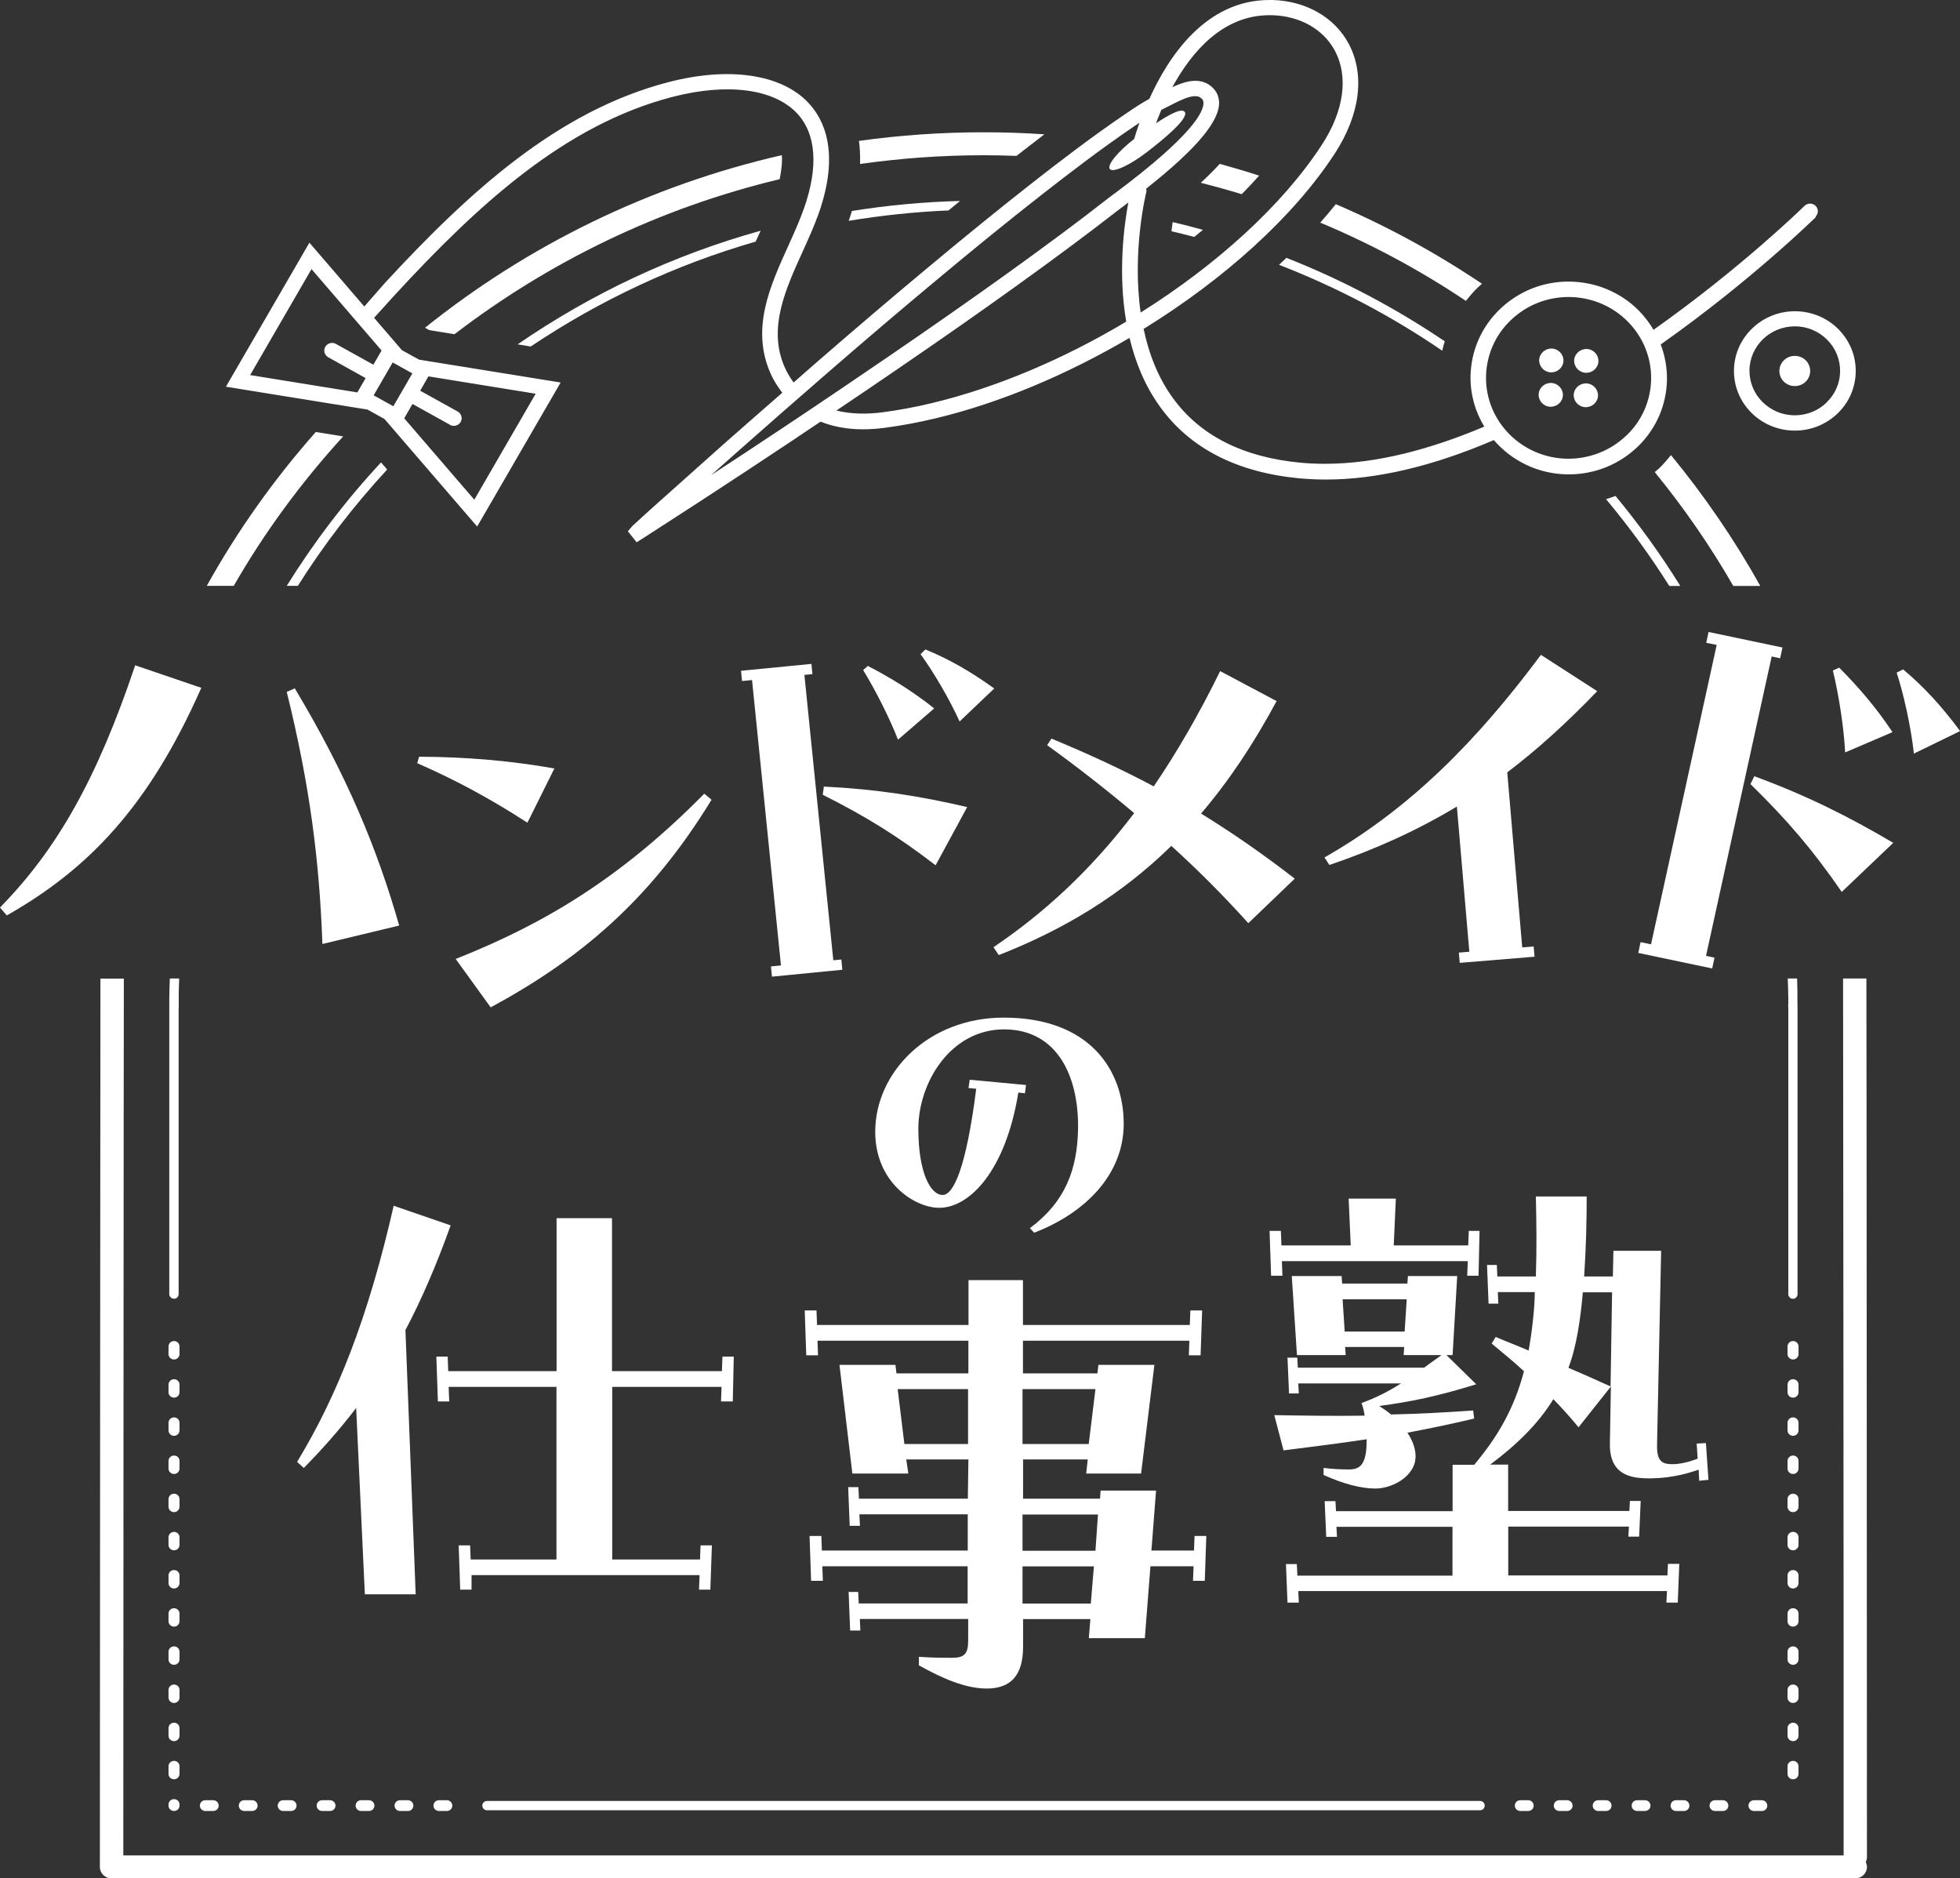 <svg width="215" height="206" viewBox="0 0 215 206" fill="none" xmlns="http://www.w3.org/2000/svg">
<rect x="0" y="0" width="215" height="206" fill="#333333" stroke="none"/>
<g id="_&#231;&#183;&#168;&#233;&#155;&#134;&#227;&#131;&#162;&#227;&#131;&#188;&#227;&#131;&#137;" clip-path="url(#clip0_771_11967)">
<path id="Vector" d="M193.257 198.622H192.401C192.075 198.622 191.798 198.362 191.798 198.031C191.798 197.699 192.063 197.439 192.401 197.439H193.257C193.583 197.439 193.861 197.699 193.861 198.031C193.861 198.362 193.595 198.622 193.257 198.622ZM188.986 198.622H188.13C187.804 198.622 187.526 198.362 187.526 198.031C187.526 197.699 187.792 197.439 188.13 197.439H188.986C189.312 197.439 189.589 197.699 189.589 198.031C189.589 198.362 189.324 198.622 188.986 198.622ZM184.715 198.622H183.858C183.532 198.622 183.255 198.362 183.255 198.031C183.255 197.699 183.52 197.439 183.858 197.439H184.715C185.041 197.439 185.318 197.699 185.318 198.031C185.318 198.362 185.053 198.622 184.715 198.622ZM180.444 198.622H179.587C179.261 198.622 178.984 198.362 178.984 198.031C178.984 197.699 179.249 197.439 179.587 197.439H180.444C180.769 197.439 181.047 197.699 181.047 198.031C181.047 198.362 180.781 198.622 180.444 198.622ZM176.172 198.622H175.316C174.99 198.622 174.712 198.362 174.712 198.031C174.712 197.699 174.978 197.439 175.316 197.439H176.172C176.498 197.439 176.776 197.699 176.776 198.031C176.776 198.362 176.51 198.622 176.172 198.622ZM171.901 198.622H171.044C170.719 198.622 170.441 198.362 170.441 198.031C170.441 197.699 170.707 197.439 171.044 197.439H171.901C172.227 197.439 172.504 197.699 172.504 198.031C172.504 198.362 172.239 198.622 171.901 198.622ZM167.63 198.622H166.773C166.447 198.622 166.17 198.362 166.17 198.031C166.17 197.699 166.435 197.439 166.773 197.439H167.63C167.956 197.439 168.233 197.699 168.233 198.031C168.233 198.362 167.968 198.622 167.63 198.622Z" fill="white"/>
<path id="Vector_2" d="M196.684 195.145C196.358 195.145 196.081 194.885 196.081 194.554V193.715C196.081 193.395 196.346 193.124 196.684 193.124C197.022 193.124 197.287 193.384 197.287 193.715V194.554C197.287 194.873 197.022 195.145 196.684 195.145ZM196.684 190.96C196.358 190.96 196.081 190.7 196.081 190.368V189.529C196.081 189.21 196.346 188.938 196.684 188.938C197.022 188.938 197.287 189.198 197.287 189.529V190.368C197.287 190.688 197.022 190.96 196.684 190.96ZM196.684 186.774C196.358 186.774 196.081 186.514 196.081 186.183V185.343C196.081 185.024 196.346 184.752 196.684 184.752C197.022 184.752 197.287 185.012 197.287 185.343V186.183C197.287 186.502 197.022 186.774 196.684 186.774ZM196.684 182.588C196.358 182.588 196.081 182.328 196.081 181.997V181.158C196.081 180.838 196.346 180.566 196.684 180.566C197.022 180.566 197.287 180.826 197.287 181.158V181.997C197.287 182.316 197.022 182.588 196.684 182.588ZM196.684 178.402C196.358 178.402 196.081 178.142 196.081 177.811V176.972C196.081 176.653 196.346 176.381 196.684 176.381C197.022 176.381 197.287 176.641 197.287 176.972V177.811C197.287 178.131 197.022 178.402 196.684 178.402ZM196.684 174.217C196.358 174.217 196.081 173.957 196.081 173.626V172.786C196.081 172.467 196.346 172.195 196.684 172.195C197.022 172.195 197.287 172.455 197.287 172.786V173.626C197.287 173.945 197.022 174.217 196.684 174.217ZM196.684 170.031C196.358 170.031 196.081 169.771 196.081 169.44V168.6C196.081 168.281 196.346 168.009 196.684 168.009C197.022 168.009 197.287 168.269 197.287 168.6V169.44C197.287 169.759 197.022 170.031 196.684 170.031ZM196.684 165.845C196.358 165.845 196.081 165.585 196.081 165.254V164.415C196.081 164.095 196.346 163.823 196.684 163.823C197.022 163.823 197.287 164.083 197.287 164.415V165.254C197.287 165.573 197.022 165.845 196.684 165.845ZM196.684 161.66C196.358 161.66 196.081 161.399 196.081 161.068V160.229C196.081 159.91 196.346 159.638 196.684 159.638C197.022 159.638 197.287 159.898 197.287 160.229V161.068C197.287 161.388 197.022 161.66 196.684 161.66ZM196.684 157.474C196.358 157.474 196.081 157.214 196.081 156.883V156.043C196.081 155.724 196.346 155.452 196.684 155.452C197.022 155.452 197.287 155.712 197.287 156.043V156.883C197.287 157.202 197.022 157.474 196.684 157.474ZM196.684 153.288C196.358 153.288 196.081 153.028 196.081 152.697V151.857C196.081 151.538 196.346 151.266 196.684 151.266C197.022 151.266 197.287 151.526 197.287 151.857V152.697C197.287 153.016 197.022 153.288 196.684 153.288ZM196.684 149.102C196.358 149.102 196.081 148.842 196.081 148.511V147.672C196.081 147.352 196.346 147.08 196.684 147.08C197.022 147.08 197.287 147.34 197.287 147.672V148.511C197.287 148.83 197.022 149.102 196.684 149.102Z" fill="white"/>
<path id="Vector_3" d="M49.011 198.622H48.154C47.829 198.622 47.551 198.362 47.551 198.031C47.551 197.699 47.817 197.439 48.154 197.439H49.011C49.337 197.439 49.614 197.699 49.614 198.031C49.614 198.362 49.349 198.622 49.011 198.622ZM44.74 198.622H43.883C43.557 198.622 43.28 198.362 43.28 198.031C43.28 197.699 43.545 197.439 43.883 197.439H44.74C45.066 197.439 45.343 197.699 45.343 198.031C45.343 198.362 45.078 198.622 44.74 198.622ZM40.469 198.622H39.612C39.286 198.622 39.009 198.362 39.009 198.031C39.009 197.699 39.274 197.439 39.612 197.439H40.469C40.794 197.439 41.072 197.699 41.072 198.031C41.072 198.362 40.806 198.622 40.469 198.622ZM36.197 198.622H35.341C35.015 198.622 34.737 198.362 34.737 198.031C34.737 197.699 35.003 197.439 35.341 197.439H36.197C36.523 197.439 36.801 197.699 36.801 198.031C36.801 198.362 36.535 198.622 36.197 198.622ZM31.926 198.622H31.069C30.744 198.622 30.466 198.362 30.466 198.031C30.466 197.699 30.732 197.439 31.069 197.439H31.926C32.252 197.439 32.529 197.699 32.529 198.031C32.529 198.362 32.264 198.622 31.926 198.622ZM27.655 198.622H26.798C26.472 198.622 26.195 198.362 26.195 198.031C26.195 197.699 26.46 197.439 26.798 197.439H27.655C27.98 197.439 28.258 197.699 28.258 198.031C28.258 198.362 27.992 198.622 27.655 198.622ZM23.383 198.622H22.527C22.201 198.622 21.924 198.362 21.924 198.031C21.924 197.699 22.189 197.439 22.527 197.439H23.383C23.709 197.439 23.987 197.699 23.987 198.031C23.987 198.362 23.721 198.622 23.383 198.622Z" fill="white"/>
<path id="Vector_4" d="M19.088 198.622C18.762 198.622 18.485 198.362 18.485 198.031V197.912C18.485 197.593 18.75 197.321 19.088 197.321C19.426 197.321 19.691 197.581 19.691 197.912V198.031C19.691 198.35 19.426 198.622 19.088 198.622ZM19.088 195.145C18.762 195.145 18.485 194.885 18.485 194.554V193.715C18.485 193.395 18.75 193.124 19.088 193.124C19.426 193.124 19.691 193.384 19.691 193.715V194.554C19.691 194.873 19.426 195.145 19.088 195.145ZM19.088 190.96C18.762 190.96 18.485 190.7 18.485 190.368V189.529C18.485 189.21 18.75 188.938 19.088 188.938C19.426 188.938 19.691 189.198 19.691 189.529V190.368C19.691 190.688 19.426 190.96 19.088 190.96ZM19.088 186.774C18.762 186.774 18.485 186.514 18.485 186.183V185.343C18.485 185.024 18.75 184.752 19.088 184.752C19.426 184.752 19.691 185.012 19.691 185.343V186.183C19.691 186.502 19.426 186.774 19.088 186.774ZM19.088 182.588C18.762 182.588 18.485 182.328 18.485 181.997V181.158C18.485 180.838 18.75 180.566 19.088 180.566C19.426 180.566 19.691 180.826 19.691 181.158V181.997C19.691 182.316 19.426 182.588 19.088 182.588ZM19.088 178.402C18.762 178.402 18.485 178.142 18.485 177.811V176.972C18.485 176.653 18.75 176.381 19.088 176.381C19.426 176.381 19.691 176.641 19.691 176.972V177.811C19.691 178.131 19.426 178.402 19.088 178.402ZM19.088 174.217C18.762 174.217 18.485 173.957 18.485 173.626V172.786C18.485 172.467 18.75 172.195 19.088 172.195C19.426 172.195 19.691 172.455 19.691 172.786V173.626C19.691 173.945 19.426 174.217 19.088 174.217ZM19.088 170.031C18.762 170.031 18.485 169.771 18.485 169.44V168.6C18.485 168.281 18.75 168.009 19.088 168.009C19.426 168.009 19.691 168.269 19.691 168.6V169.44C19.691 169.759 19.426 170.031 19.088 170.031ZM19.088 165.845C18.762 165.845 18.485 165.585 18.485 165.254V164.415C18.485 164.095 18.75 163.823 19.088 163.823C19.426 163.823 19.691 164.083 19.691 164.415V165.254C19.691 165.573 19.426 165.845 19.088 165.845ZM19.088 161.66C18.762 161.66 18.485 161.399 18.485 161.068V160.229C18.485 159.91 18.75 159.638 19.088 159.638C19.426 159.638 19.691 159.898 19.691 160.229V161.068C19.691 161.388 19.426 161.66 19.088 161.66ZM19.088 157.474C18.762 157.474 18.485 157.214 18.485 156.883V156.043C18.485 155.724 18.75 155.452 19.088 155.452C19.426 155.452 19.691 155.712 19.691 156.043V156.883C19.691 157.202 19.426 157.474 19.088 157.474ZM19.088 153.288C18.762 153.288 18.485 153.028 18.485 152.697V151.857C18.485 151.538 18.75 151.266 19.088 151.266C19.426 151.266 19.691 151.526 19.691 151.857V152.697C19.691 153.016 19.426 153.288 19.088 153.288ZM19.088 149.102C18.762 149.102 18.485 148.842 18.485 148.511V147.672C18.485 147.352 18.75 147.08 19.088 147.08C19.426 147.08 19.691 147.34 19.691 147.672V148.511C19.691 148.83 19.426 149.102 19.088 149.102Z" fill="white"/>
<path id="Vector_5" d="M162.357 198.539H53.415C53.138 198.539 52.908 198.314 52.908 198.031C52.908 197.747 53.138 197.522 53.415 197.522H162.357C162.635 197.522 162.864 197.747 162.864 198.031C162.864 198.314 162.635 198.539 162.357 198.539Z" fill="white"/>
<g id="Group">
<path id="Vector_6" d="M0 99.535C6.299 93.103 10.654 85.382 14.829 72.967L22.081 75.438C16.313 88.504 9.641 95.35 0.748 100.399L-0.012 99.524L0 99.535ZM31.444 75.887L32.337 75.497C38.032 84.992 41.386 93.091 43.787 101.51L35.365 103.532C35.039 94.416 33.989 86.139 31.456 75.887H31.444Z" fill="white"/>
<path id="Vector_7" d="M45.766 83.703L45.971 82.994C51.123 83.005 56.178 83.455 60.812 84.282L57.855 90.23C53.669 87.522 49.856 85.489 45.766 83.703ZM49.977 105.176C59.677 101.345 68.123 96.296 77.257 87.049L78.053 87.711C71.236 98.862 63.466 105.258 53.825 110.485L49.989 105.176H49.977Z" fill="white"/>
<path id="Vector_8" d="M84.569 105.992L85.667 105.885L82.494 74.587L81.396 74.693L81.287 73.57L89.009 72.813L89.118 73.936L88.237 74.019L91.41 105.318L92.291 105.235L92.4 106.358L84.678 107.115L84.569 105.992ZM90.252 87.156L90.373 86.269C96.092 86.541 100.918 87.309 106.094 88.515L102.631 94.9C98.517 91.743 95.078 89.591 90.252 87.168V87.156ZM94.668 73.499L95.199 73.038C97.709 74.338 100.122 75.816 102.475 77.696L98.505 81.125C97.576 78.737 96.056 75.734 94.68 73.487L94.668 73.499ZM100.978 71.749L101.509 71.229C104.043 72.269 106.324 73.546 109.063 75.509L105.262 79.127C104.116 76.609 102.33 73.582 100.978 71.749Z" fill="white"/>
<path id="Vector_9" d="M108.99 103.875C114.552 100.127 119.692 95.397 124.41 89.178C121.418 86.659 118.269 84.188 114.866 81.728L115.337 81.007C119.427 82.698 123.095 84.401 126.558 86.245C129.08 82.544 131.493 78.382 133.846 73.605L140.035 76.892C137.465 81.669 134.738 85.737 131.746 89.225C135.161 91.33 138.515 93.647 142.026 96.367L136.934 101.25C134.208 98.223 131.432 95.444 128.488 92.772C122.926 98.223 116.64 101.971 109.557 104.75L108.978 103.875H108.99Z" fill="white"/>
<path id="Vector_10" d="M145.296 94.037C154.683 88.681 161.995 81.267 169.029 71.82L175.207 75.805C171.913 79.222 168.692 82.166 165.337 84.708L166.978 103.91L168.233 103.804L168.33 104.927L160.125 105.601L160.028 104.478L161.175 104.383L159.811 88.456C155.455 91.081 150.846 93.162 145.827 94.865L145.284 94.037H145.296Z" fill="white"/>
<path id="Vector_11" d="M179.961 103.331L181.107 103.568L188.311 70.732L187.164 70.496L187.418 69.313L195.526 71.016L195.272 72.198L194.343 71.997L187.14 104.833L188.069 105.034L187.816 106.216L179.708 104.513L179.961 103.331ZM192.015 85.997L192.437 85.134C198.168 87.238 202.814 89.568 207.676 92.441L202.029 97.821C198.904 93.292 196.117 90.005 192.015 85.997ZM201.052 73.534L201.752 73.227C203.863 75.355 205.83 77.625 207.592 80.298L202.403 82.521C202.259 79.789 201.716 76.254 201.052 73.534ZM208.05 73.771L208.762 73.416C210.982 75.284 212.889 77.318 215.012 80.179L209.944 82.651C209.619 79.718 208.81 76.065 208.05 73.771Z" fill="white"/>
<path id="Vector_12" d="M112.972 134.7C116.869 131.804 118.172 128.268 118.257 123.799C118.341 118.04 115.976 112.897 110.136 112.897C104.297 112.897 100.737 118.702 100.737 123.799C100.737 128.564 102.052 131.059 103.404 131.059C104.586 131.059 105.986 128.114 107.084 119.412L106.239 119.329L106.372 118.419L112.549 118.998L112.429 119.908L111.705 119.826C110.305 128.446 106.336 132.466 103.03 132.466C100.327 132.466 96.007 129.687 96.007 124.13C96.007 117.626 101.799 111.608 110.1 111.608C119.536 111.608 123.264 117.366 123.264 123.255C123.264 128.729 119.162 132.998 113.442 135.197L112.972 134.7Z" fill="white"/>
<path id="Vector_13" d="M39.069 154.423C37.211 156.847 35.292 158.999 33.326 160.997L32.59 160.335C37.042 152.992 40.42 144.384 43.184 132.241L49.434 134.393C47.853 138.803 46.224 142.564 44.474 145.874L45.597 174.855H40.022L39.069 154.435V154.423ZM50.278 169.487H51.569L51.63 171.036H61.041V152.106H49.216L49.277 153.702H48.034L47.865 148.783H49.108L49.168 150.379H61.053V133.601H67.134V150.379H79.188L79.248 148.783H80.491L80.382 153.702H79.091L79.151 152.106H67.158V171.036H76.787L76.847 169.487H78.09L77.921 174.347H76.678L76.738 172.751H51.726V174.347H50.483L50.314 169.487H50.278Z" fill="white"/>
<path id="Vector_14" d="M93.015 174.595H94.137L94.198 175.86H106.143V171.781H90.204L90.264 173.377H88.973L88.804 168.458H90.095L90.156 170.055H106.155V166.082H94.27L94.33 167.347H93.208L93.039 163.102H94.161L94.222 164.367H106.167L106.227 160.063H99.41L99.639 161.612H93.498L92.086 149.693H98.228L98.336 150.628H106.227V147.045H89.673L89.733 148.641H88.442L88.273 143.722H89.564L89.625 145.319H106.239V140.4H112.212V145.319H130.515L130.576 143.722H131.867L131.698 148.641H130.407L130.467 147.045H112.212V150.628H120.38L120.489 149.693H126.63L125.17 161.612H119.149L119.318 160.063H112.224V164.367H120.67L120.73 163.48H126.811L126.304 170.055H130.974L131.034 168.458H132.325L132.156 173.377H130.865L130.926 171.781H126.196L125.581 179.668H119.439L119.608 177.575H112.224V180.614C112.224 183.759 110.872 185.19 108.23 185.19C105.865 185.19 103.271 184.031 100.797 182.647V181.713C102.378 181.82 103.609 181.82 104.405 181.82C105.756 181.82 106.203 181.429 106.203 179.94V177.563H94.318L94.379 178.828H93.256L93.087 174.583L93.015 174.595ZM106.191 158.372V152.354H98.469L99.205 158.372H106.191ZM119.427 158.372L120.163 152.354H112.163V158.372H119.427ZM120.163 170.078L120.441 166.105H112.163V170.078H120.163ZM119.656 175.872L119.994 171.793H112.163V175.872H119.656Z" fill="white"/>
<path id="Vector_15" d="M139.263 134.996H140.506L140.566 136.592H148.168L147.938 131.461H153.115L152.885 136.592H161.054L161.114 134.996H162.297L162.188 139.915H160.945L161.006 138.319H140.615L140.675 139.915H139.432L139.263 134.996ZM139.77 155.204C143.088 155.263 146.418 155.31 149.688 155.263C149.628 154.766 149.519 154.329 149.35 153.879C150.87 153.323 152.222 152.661 153.682 151.727H142.412L142.473 152.827H141.399L141.23 148.901H142.304L142.364 150.001H156.216C156.783 149.563 157.458 149.114 158.134 148.617H153.971L154.032 147.731H147.552L147.613 148.617H142.268L141.7 139.95H147.166L147.227 140.778H154.382L154.442 139.95H159.847L159.341 148.617H158.665L161.935 151.822C157.651 153.146 154.719 153.749 151.293 154.198C151.8 154.53 152.198 154.802 152.584 155.133C155.564 155.073 158.556 154.908 161.597 154.695L161.706 155.582C159.172 156.185 156.746 156.682 154.382 157.131C155.335 158.562 155.504 159.945 154.997 160.938C154.213 162.487 152.234 163.256 150.883 163.256C149.302 163.256 147.396 162.759 145.187 161.766V160.997C146.092 161.104 146.985 161.163 147.951 161.163C148.855 161.163 149.471 160.891 149.748 159.732C149.857 159.342 149.917 158.68 149.917 157.852C146.985 158.29 143.945 158.68 140.796 159.07L139.782 155.204H139.77ZM141.013 171.544H142.255L142.316 172.81H159.329V167.453H146.599L146.66 168.553H145.477L145.308 164.639H146.491L146.551 165.739H159.341V160.654H161.706C164.3 157.568 166.097 154.47 167.171 150.391C166.049 149.339 164.806 148.346 163.624 147.352L164.07 146.631C165.361 147.187 166.544 147.624 167.678 148.121C168.016 146.3 168.354 143.533 168.354 141.712H164.3L164.36 142.977H163.286L163.117 138.733H164.191L164.251 139.998H168.474C168.583 136.746 168.535 133.979 168.474 131.224H174.049C174.049 133.979 173.988 136.687 173.771 139.998H176.92L176.981 137.184H182.217L181.771 158.325C181.711 160.252 182.278 160.584 183.46 160.584C184.136 160.584 185.089 160.418 186.223 159.98L186.115 158.325L187.128 158.266L187.406 162.298L186.392 162.404L186.332 161.187C184.751 161.742 182.676 162.239 180.251 162.121C177.717 162.014 176.534 160.796 176.595 158.254L176.703 152.07L173.156 156.54C172.251 155.44 171.358 154.447 170.393 153.454C168.704 156.209 166.339 158.479 163.467 160.631H165.434V165.715H178.73L178.791 164.616H179.973L179.804 168.529H178.622L178.682 167.43H165.446V172.786H182.905L182.965 171.521H184.208L184.039 175.766H182.796L182.857 174.501H142.412L142.473 175.766H141.23L141.061 171.521L141.013 171.544ZM154.08 146.04L154.309 142.504H147.275L147.504 146.04H154.092H154.08ZM176.667 152.058L176.836 141.736H173.626C173.397 144.444 172.951 147.695 172.046 150.013C173.458 150.616 175.086 151.337 176.667 152.058Z" fill="white"/>
</g>
<path id="Vector_16" d="M130.998 25.989C131.312 25.729 131.638 25.469 131.951 25.209C130.853 24.902 129.743 24.618 128.633 24.358C128.585 24.677 128.549 25.008 128.5 25.363C129.345 25.564 130.178 25.765 131.01 25.989H130.998Z" fill="white"/>
<path id="Vector_17" d="M58.217 38.003C65.819 32.907 74.12 29.028 82.892 26.498C83.037 26.167 83.194 25.836 83.338 25.517C83.374 25.445 83.399 25.375 83.435 25.304C73.927 27.952 64.938 32.15 56.782 37.766L58.217 38.003Z" fill="white"/>
<path id="Vector_18" d="M93.112 24.216C96.707 23.625 100.351 23.234 104.043 23.081C104.465 22.738 104.9 22.383 105.31 22.04C101.304 22.147 97.347 22.513 93.449 23.14C93.341 23.494 93.232 23.849 93.1 24.216H93.112Z" fill="white"/>
<path id="Vector_19" d="M49.856 36.655C60.232 28.697 72.334 22.809 85.522 19.652C85.703 18.788 85.824 17.878 85.764 17.015C71.176 20.361 57.855 26.935 46.622 35.945L47.081 36.206L49.844 36.655H49.856Z" fill="white"/>
<path id="Vector_20" d="M136.211 21.295C136.874 20.621 137.514 19.947 138.117 19.262C136.693 18.8 135.257 18.375 133.797 17.973C133.194 18.635 132.506 19.321 131.722 20.042C133.23 20.432 134.726 20.846 136.198 21.295H136.211Z" fill="white"/>
<path id="Vector_21" d="M37.645 47.864L34.641 47.379C30.068 52.546 26.05 58.198 22.684 64.252H25.64C29.03 58.352 33.072 52.866 37.645 47.864Z" fill="white"/>
<path id="Vector_22" d="M42.471 51.494L41.796 50.714C37.874 54.935 34.424 59.475 31.455 64.252H32.674C35.51 59.747 38.791 55.479 42.471 51.494Z" fill="white"/>
<path id="Vector_23" d="M160.801 33.001C161.223 32.469 161.657 31.949 162.164 31.476C162.297 31.358 162.429 31.239 162.562 31.121C157.531 27.739 152.173 24.807 146.527 22.395C145.984 23.069 145.417 23.755 144.825 24.417C150.448 26.77 155.805 29.655 160.801 33.001Z" fill="white"/>
<path id="Vector_24" d="M176.172 54.746C178.694 57.761 181.011 60.93 183.11 64.264H184.317C182.181 60.812 179.792 57.513 177.21 54.391C176.872 54.521 176.522 54.639 176.172 54.746Z" fill="white"/>
<path id="Vector_25" d="M197.131 107.316H196.105C196.129 108.037 196.165 108.758 196.165 109.48V110.024C196.141 110.225 196.153 110.414 196.165 110.567V141.937C196.165 142.209 196.395 142.445 196.672 142.445C196.95 142.445 197.179 142.221 197.179 141.937V110.532C197.167 110.366 197.167 110.201 197.167 110.035V109.491C197.179 108.758 197.143 108.037 197.131 107.304V107.316Z" fill="white"/>
<path id="Vector_26" d="M181.952 51.4C181.807 51.529 181.662 51.648 181.517 51.778C184.715 55.692 187.599 59.866 190.132 64.264H193.089C190.265 59.18 186.971 54.391 183.291 49.91C182.881 50.43 182.447 50.926 181.964 51.4H181.952Z" fill="white"/>
<path id="Vector_27" d="M141.121 28.271C140.856 28.532 140.578 28.78 140.301 29.04C146.659 31.511 152.668 34.68 158.206 38.464C158.279 38.109 158.375 37.766 158.484 37.435C153.091 33.793 147.275 30.707 141.121 28.283V28.271Z" fill="white"/>
<path id="Vector_28" d="M94.342 17.985C98.77 17.358 103.283 17.027 107.88 17.027C109.087 17.027 110.293 17.05 111.5 17.098C112.465 16.341 113.503 15.549 114.564 14.733C112.356 14.579 110.124 14.508 107.88 14.508C103.247 14.508 98.686 14.828 94.222 15.454C94.33 16.235 94.366 17.074 94.342 17.985Z" fill="white"/>
<path id="Vector_29" d="M19.088 142.445C19.366 142.445 19.595 142.221 19.595 141.937V110.603C19.607 110.414 19.619 110.213 19.607 110.012V109.574C19.595 108.817 19.631 108.061 19.655 107.316H18.63C18.605 108.073 18.569 108.829 18.569 109.586V110.024C18.581 110.189 18.569 110.355 18.569 110.556V141.925C18.569 142.197 18.799 142.433 19.076 142.433L19.088 142.445Z" fill="white"/>
<path id="Vector_30" d="M204.744 107.316H202.174C202.186 108.049 202.234 180.803 202.234 180.815V203.493H13.526C13.526 203.493 13.562 108.049 13.586 107.328H11.016C11.004 108.061 10.956 204.758 10.956 204.758C10.956 205.456 11.535 206.012 12.235 206.012H203.513C204.225 206.012 204.792 205.444 204.792 204.758C204.792 204.557 204.732 204.38 204.66 204.215C204.744 204.049 204.792 203.872 204.792 203.671C204.792 203.671 204.756 108.061 204.732 107.328L204.744 107.316Z" fill="white"/>
<g id="Group_2">
<path id="Vector_31" fill-rule="evenodd" clip-rule="evenodd" d="M199.158 23.755C199.495 23.424 199.483 22.892 199.158 22.572C198.832 22.253 198.277 22.253 197.951 22.572C197.806 22.714 191.025 29.359 181.385 36.17C180.938 35.425 180.407 34.716 179.78 34.077C177.777 32.055 175.086 30.932 172.215 30.885C169.343 30.837 166.628 31.913 164.565 33.876C162.502 35.839 161.356 38.476 161.307 41.29C161.283 43.3 161.838 45.18 162.816 46.788C157.024 49.236 151.051 50.867 145.356 50.867C144.463 50.867 143.571 50.832 142.69 50.749C136.343 50.158 131.613 47.758 128.633 43.619C126.98 41.337 126.003 38.712 125.448 36.075C134.22 30.66 141.857 23.837 146.418 16.838C149.205 12.557 149.76 8.159 147.926 4.765C146.382 1.892 143.257 0.106 139.589 0C139.468 0 139.36 0 139.251 0C132.337 0 128.235 6.066 126.075 10.843C125.194 11.328 124.543 11.753 123.469 12.486C119.753 15.005 116.218 17.724 113.237 20.054C109.666 22.856 105.925 25.883 101.485 29.596C97.769 32.694 93.92 35.969 89.709 39.623C88.816 40.391 87.947 41.172 87.055 41.952C86.693 41.444 86.343 40.9 86.065 40.249C84.207 36.016 86.162 31.736 88.044 27.598C88.671 26.214 89.323 24.772 89.818 23.376C92.122 16.802 90.457 13.16 88.659 11.257C85.691 8.123 79.96 7.284 73.324 9.01C61.234 12.143 51.557 20.929 42.218 31.038L39.962 33.616L33.941 26.616L24.783 42.413L40.312 44.92L42.182 45.96L52.341 57.749L61.499 41.952L45.971 39.445L44.088 38.405L41.036 34.858L43.328 32.327C52.534 22.348 62.03 13.669 73.758 10.63C79.767 9.069 84.871 9.731 87.404 12.403C89.528 14.638 89.805 18.256 88.201 22.832C87.73 24.169 87.127 25.505 86.487 26.924C84.46 31.393 82.361 36.016 84.509 40.923C84.859 41.727 85.317 42.425 85.812 43.075C83.688 44.932 81.552 46.788 79.441 48.656C77.004 50.82 74.579 52.984 72.153 55.16C71.224 55.987 70.307 56.827 69.39 57.666L68.871 58.269L69.837 59.475L71.152 58.636C73.01 57.442 74.868 56.236 76.726 55.029C79.984 52.913 83.23 50.773 86.463 48.621C87.67 47.817 88.852 47.025 90.011 46.244C91.386 46.788 92.918 47.084 94.644 47.084C95.392 47.084 96.164 47.036 96.973 46.93C98.782 46.694 100.665 46.351 102.595 45.889C109.738 44.187 117.122 41.042 123.903 37.057C124.531 39.682 125.568 42.295 127.258 44.624C130.54 49.177 135.692 51.813 142.557 52.464C143.498 52.546 144.463 52.594 145.441 52.594C151.027 52.594 157.193 51.127 163.865 48.266C165.808 50.525 168.704 51.991 171.949 52.026C171.998 52.026 172.046 52.026 172.094 52.026C174.917 52.026 177.572 50.962 179.599 49.035C181.662 47.072 182.809 44.435 182.857 41.621C182.869 40.285 182.628 38.984 182.169 37.778C192.075 30.802 199.121 23.873 199.194 23.802L199.158 23.755ZM49.361 46.599C49.494 46.67 49.639 46.705 49.783 46.705C50.085 46.705 50.375 46.552 50.531 46.28C50.761 45.878 50.616 45.369 50.206 45.133L46.091 42.851L46.996 41.278L58.76 43.182L52.028 54.805L44.342 45.878L45.247 44.305L49.361 46.587V46.599ZM43.678 40.084L43.883 40.202L44.426 40.498L44.631 40.616L45.235 40.947L43.147 44.553L42.544 44.222L42.339 44.104L41.796 43.808L41.591 43.69L40.987 43.359L43.075 39.753L43.678 40.084ZM40.963 40.001L36.849 37.719C36.439 37.483 35.92 37.636 35.678 38.038C35.449 38.44 35.594 38.949 36.004 39.185L40.107 41.467L39.202 43.04L27.438 41.136L34.17 29.513L41.856 38.44L40.951 40.013L40.963 40.001ZM123.529 35.283C116.76 39.327 109.352 42.508 102.173 44.222C100.303 44.672 98.481 45.003 96.731 45.227C95.175 45.428 93.425 45.44 91.748 45.026C94.077 43.465 96.333 41.928 98.565 40.403C103.247 37.199 107.397 34.302 111.246 31.535C115.795 28.271 119.427 25.564 122.709 23.01C122.817 22.927 123.011 22.785 123.264 22.596C123.445 22.466 123.602 22.336 123.771 22.206C123.312 24.677 122.612 29.868 123.541 35.283H123.529ZM122.214 21.248C121.937 21.449 121.744 21.603 121.623 21.697C118.377 24.239 114.745 26.935 110.221 30.187C106.372 32.942 102.233 35.839 97.564 39.032C93.691 41.68 89.745 44.352 85.474 47.19C82.988 48.846 80.503 50.477 78.005 52.109C78.85 51.352 79.694 50.607 80.551 49.85C83.954 46.835 87.38 43.832 90.819 40.852C95.018 37.211 98.867 33.935 102.571 30.849C106.999 27.148 110.716 24.133 114.287 21.343C117.243 19.037 120.754 16.329 124.422 13.846C124.627 13.704 124.82 13.586 124.989 13.468C124.748 14.153 124.555 14.757 124.41 15.241C122.6 16.648 121.406 18.115 121.744 18.54C122.081 18.966 123.891 18.15 125.762 16.719C127.632 15.289 130.491 12.924 129.948 12.262C129.598 11.824 128.235 12.569 126.799 13.527C126.98 13.066 127.173 12.569 127.39 12.049C127.668 11.907 127.97 11.753 128.332 11.576L128.706 11.387C129.405 11.032 130.383 10.547 131.095 10.547C131.3 10.547 131.481 10.583 131.638 10.677C131.951 10.878 132 11.067 132.012 11.245C132.06 12.226 130.865 14.816 122.214 21.26V21.248ZM125.737 21.106C125.774 20.964 125.762 20.822 125.725 20.692C131.276 16.305 133.834 13.243 133.725 11.15C133.677 10.358 133.279 9.708 132.567 9.258C131.312 8.478 129.792 8.998 128.597 9.566C130.721 5.676 134.135 1.667 139.251 1.667C139.348 1.667 139.444 1.667 139.541 1.667C142.593 1.75 145.163 3.204 146.418 5.546C147.95 8.395 147.432 12.179 144.97 15.927C140.627 22.572 133.423 29.064 125.122 34.278C124.157 27.503 125.713 21.189 125.737 21.094V21.106ZM178.368 47.793C176.631 49.449 174.326 50.335 171.937 50.312C166.942 50.241 162.936 46.209 163.009 41.325C163.045 38.961 164.01 36.738 165.747 35.094C167.449 33.474 169.681 32.575 172.058 32.575C172.094 32.575 172.142 32.575 172.179 32.575C174.592 32.611 176.86 33.557 178.549 35.26C180.238 36.962 181.143 39.197 181.119 41.562C181.083 43.927 180.118 46.15 178.38 47.793H178.368Z" fill="white"/>
<path id="Vector_32" fill-rule="evenodd" clip-rule="evenodd" d="M170.188 38.227C169.452 38.227 168.848 38.795 168.836 39.516C168.836 40.237 169.415 40.829 170.151 40.84C170.887 40.84 171.491 40.273 171.503 39.552C171.503 38.83 170.924 38.239 170.188 38.227Z" fill="white"/>
<path id="Vector_33" fill-rule="evenodd" clip-rule="evenodd" d="M173.976 42.047C173.24 42.047 172.637 42.614 172.625 43.335C172.625 44.057 173.204 44.648 173.94 44.66C174.676 44.66 175.279 44.092 175.292 43.371C175.292 42.65 174.712 42.058 173.976 42.047Z" fill="white"/>
<path id="Vector_34" fill-rule="evenodd" clip-rule="evenodd" d="M174.025 38.275C173.289 38.275 172.685 38.842 172.673 39.563C172.673 40.285 173.252 40.876 173.988 40.888C174.724 40.888 175.328 40.32 175.34 39.599C175.34 38.878 174.761 38.286 174.025 38.275Z" fill="white"/>
<path id="Vector_35" fill-rule="evenodd" clip-rule="evenodd" d="M170.127 41.999C169.391 41.999 168.788 42.567 168.776 43.288C168.776 44.009 169.355 44.601 170.091 44.612C170.827 44.612 171.43 44.045 171.443 43.324C171.443 42.602 170.863 42.011 170.127 41.999Z" fill="white"/>
<path id="Vector_36" fill-rule="evenodd" clip-rule="evenodd" d="M201.667 36.111C200.425 34.858 198.747 34.16 196.974 34.136C196.938 34.136 196.913 34.136 196.889 34.136C193.245 34.136 190.253 37.021 190.205 40.592C190.181 42.342 190.856 43.998 192.099 45.251C193.342 46.504 195.019 47.202 196.793 47.226C196.829 47.226 196.853 47.226 196.889 47.226C198.639 47.226 200.292 46.563 201.547 45.369C202.826 44.151 203.538 42.52 203.562 40.77C203.586 39.02 202.91 37.364 201.667 36.111ZM200.352 44.163C199.423 45.05 198.192 45.547 196.889 45.547C196.865 45.547 196.841 45.547 196.817 45.547C195.49 45.535 194.247 45.003 193.318 44.069C192.389 43.134 191.894 41.905 191.906 40.604C191.942 37.944 194.162 35.792 196.877 35.792C196.901 35.792 196.925 35.792 196.938 35.792C198.265 35.803 199.508 36.336 200.437 37.27C201.366 38.204 201.86 39.434 201.848 40.734C201.836 42.035 201.293 43.253 200.34 44.163H200.352Z" fill="white"/>
<path id="Vector_37" fill-rule="evenodd" clip-rule="evenodd" d="M196.877 39.032C195.948 39.032 195.188 39.765 195.188 40.687C195.188 41.609 195.936 42.342 196.877 42.342C197.818 42.342 198.566 41.609 198.566 40.687C198.566 39.765 197.818 39.032 196.877 39.032Z" fill="white"/>
</g>
</g>
<defs>
<clipPath id="clip0_771_11967">
<rect width="215" height="206" fill="white"/>
</clipPath>
</defs>
</svg>
